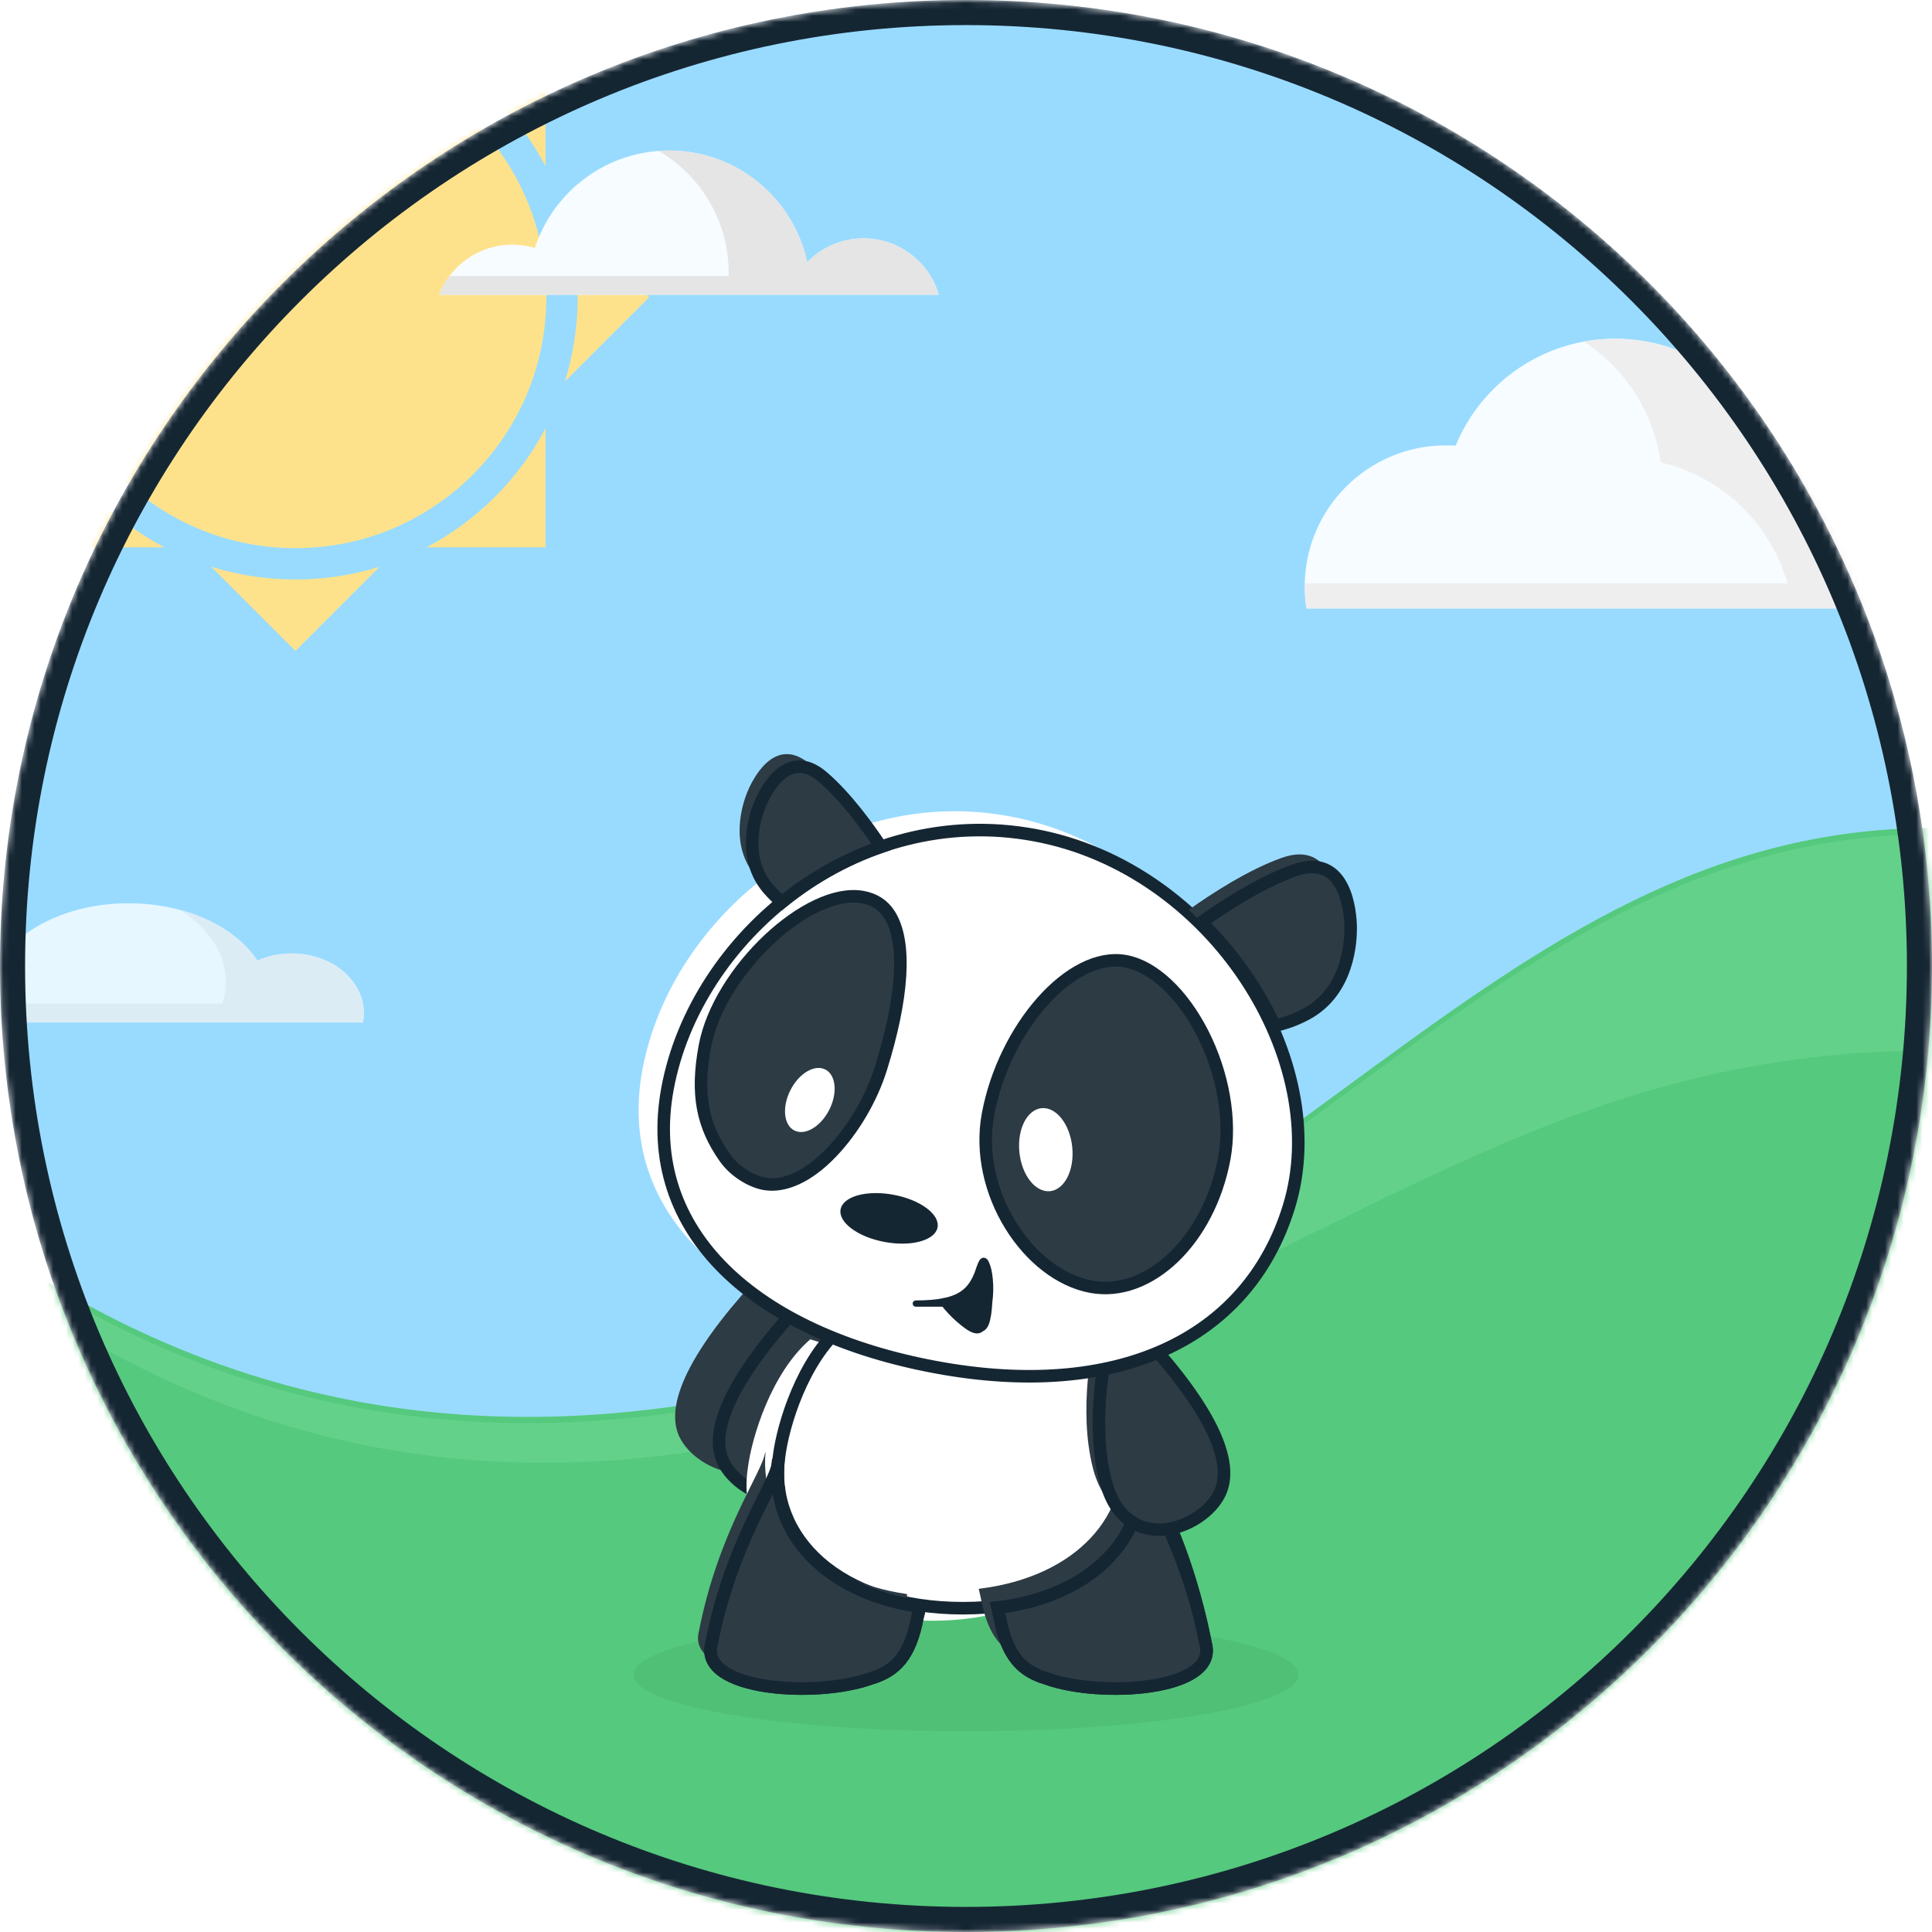 <svg xmlns="http://www.w3.org/2000/svg" width="308" height="308" fill="none" viewBox="0 0 308 308"><mask id="mask0" width="308" height="308" x="0" y="0" mask-type="alpha" maskUnits="userSpaceOnUse"><path fill="#fff" d="M308 154C308 68.948 239.052 0 154 0C68.948 0 0 68.948 0 154C0 239.052 68.948 308 154 308C239.052 308 308 239.052 308 154Z"/></mask><g mask="url(#mask0)"><path fill="#99DBFF" d="M308 154C308 68.948 239.052 0 154 0C68.948 0 0 68.948 0 154C0 239.052 68.948 308 154 308C239.052 308 308 239.052 308 154Z"/><path fill="#55C97D" fill-rule="evenodd" d="M0 199.5C35.667 223.833 75.667 231.333 120 222C202.953 204.536 237 132 308 132V296C308 302.627 302.627 308 296 308H12C5.373 308 0 302.627 0 296V199.5Z" clip-rule="evenodd"/><path fill="#64D18A" fill-rule="evenodd" d="M0 200.5C35.667 224.833 75.667 232.333 120 223C202.953 205.536 237 133 308 133V297C308 303.627 302.627 309 296 309H295.958C295.972 309 295.986 309 296 309C302.627 308.977 307.981 303.585 307.957 296.958L307.5 167.5C236.5 167.5 203.953 212.036 121 229.5C76.667 238.833 36.333 230.5 0 204.5V200.5Z" clip-rule="evenodd"/><path fill="#FEE28B" d="M47.095 87.385C69.187 87.385 87.095 69.476 87.095 47.385C87.095 25.293 69.187 7.385 47.095 7.385C25.004 7.385 7.095 25.293 7.095 47.385C7.095 69.476 25.004 87.385 47.095 87.385Z"/><path fill="#FEE28B" fill-rule="evenodd" d="M47.095 -9L60.516 4.42C56.277 3.097 51.77 2.385 47.095 2.385C42.421 2.385 37.913 3.097 33.675 4.42L47.095 -9Z" clip-rule="evenodd"/><path fill="#FEE28B" fill-rule="evenodd" d="M86.965 7.515L86.966 26.495C84.904 22.562 82.22 18.87 78.915 15.565C75.61 12.26 71.918 9.576 67.985 7.514L86.965 7.515Z" clip-rule="evenodd"/><path fill="#FEE28B" fill-rule="evenodd" d="M103.48 47.385L90.06 60.805C91.382 56.567 92.095 52.059 92.095 47.385C92.095 42.711 91.382 38.203 90.06 33.965L103.48 47.385Z" clip-rule="evenodd"/><path fill="#FEE28B" fill-rule="evenodd" d="M86.965 68.276L86.965 87.255L67.984 87.256C71.917 85.194 75.609 82.51 78.915 79.205C82.22 75.9 84.903 72.208 86.965 68.276Z" clip-rule="evenodd"/><path fill="#FEE28B" fill-rule="evenodd" d="M47.095 103.77L33.675 90.35C37.913 91.672 42.421 92.385 47.095 92.385C51.769 92.385 56.277 91.672 60.515 90.35L47.095 103.77Z" clip-rule="evenodd"/><path fill="#FEE28B" fill-rule="evenodd" d="M15.275 79.204C18.58 82.51 22.272 85.193 26.204 87.255L7.225 87.255L7.223 68.272C9.285 72.206 11.969 75.898 15.275 79.204Z" clip-rule="evenodd"/><path fill="#FEE28B" fill-rule="evenodd" d="M-9.29 47.384L4.13 33.964C2.808 38.203 2.095 42.71 2.095 47.384C2.095 52.059 2.808 56.566 4.13 60.805L-9.29 47.384Z" clip-rule="evenodd"/><path fill="#FEE28B" fill-rule="evenodd" d="M7.225 7.514L26.204 7.514C22.272 9.576 18.581 12.26 15.275 15.565C11.97 18.87 9.287 22.561 7.225 26.494L7.225 7.514Z" clip-rule="evenodd"/><path fill="#F6FCFF" fill-rule="evenodd" d="M257.5 54C270.461 54 281.328 62.967 284.236 75.035C284.653 75.012 285.075 75 285.5 75C297.759 75 307.729 84.805 307.995 97.001L208.271 97.001C208.093 95.86 208 94.691 208 93.5C208 81.074 218.074 71 230.5 71C231.023 71 231.542 71.018 232.056 71.053C236.167 61.046 246.01 54 257.5 54Z" clip-rule="evenodd"/><path fill="#EEE" fill-rule="evenodd" d="M257.5 54C270.461 54 281.328 62.967 284.236 75.035C284.653 75.012 285.075 75 285.5 75C297.759 75 307.729 84.805 307.995 97.001L208.271 97.001C208.093 95.86 208 94.691 208 93.5C208 93.333 208.002 93.167 208.005 93.001L284.965 93C282.257 83.426 274.494 75.974 264.741 73.711C263.63 65.651 259.027 58.706 252.507 54.452C254.126 54.155 255.795 54 257.5 54Z" clip-rule="evenodd"/><path fill="#F6FCFF" fill-rule="evenodd" d="M106.666 24C117.485 24 126.521 31.637 128.677 41.815C130.95 39.462 134.137 38 137.666 38C143.354 38 148.155 41.8 149.669 47L70 47C71.806 42.32 76.348 39 81.666 39C82.918 39 84.128 39.184 85.269 39.527C88.202 30.514 96.673 24 106.666 24Z" clip-rule="evenodd"/><path fill="#E5E5E5" fill-rule="evenodd" d="M106.666 24C117.485 24 126.521 31.637 128.677 41.815C130.95 39.462 134.137 38 137.666 38C143.354 38 148.155 41.8 149.669 47L70 47C70.417 45.919 70.98 44.911 71.665 44L116.16 44.001C116.164 43.834 116.166 43.667 116.166 43.5C116.166 35.207 111.68 27.963 105.002 24.06C105.551 24.02 106.106 24 106.666 24Z" clip-rule="evenodd"/><path fill="#E7F7FF" fill-rule="evenodd" d="M20.5 144C29.638 144 37.504 147.753 41.027 153.144C42.654 152.414 44.519 152 46.5 152C52.851 152 58 156.253 58 161.5C58 162.011 57.951 162.512 57.857 163L-15 163C-15 158.582 -11.418 155 -7 155C-4.971 155 -3.118 155.755 -1.708 157C0.025 149.629 9.308 144 20.5 144Z" clip-rule="evenodd"/><path fill="#DCECF5" fill-rule="evenodd" d="M41.027 153.144C42.654 152.414 44.519 152 46.5 152C52.851 152 58 156.253 58 161.5C58 162.01 57.951 162.512 57.857 163L-15 163C-15 161.939 -14.793 160.926 -14.418 160L35.424 160.001C35.801 158.876 36 157.704 36 156.5C36 151.967 33.175 147.889 28.673 145.054C34.169 146.531 38.616 149.454 41.027 153.144Z" clip-rule="evenodd"/><path fill="#000" fill-opacity=".05" d="M154 276C183.271 276 207 271.971 207 267C207 262.029 183.271 258 154 258C124.729 258 101 262.029 101 267C101 271.971 124.729 276 154 276Z"/><path fill="#2D3B45" d="M129.237 206.125C130.303 206.116 131.381 206.08 132.467 206.022C133.687 210.839 135.881 221.767 133.542 231.006C130.44 243.259 118.058 238.961 115.278 232.989C112.684 227.419 117.938 217.962 129.237 206.125Z"/><g filter="url(#filter0_i)"><path fill="#2D3B45" d="M129.237 206.125C130.303 206.116 131.381 206.08 132.467 206.022C133.687 210.839 135.881 221.767 133.542 231.006C130.44 243.259 118.058 238.961 115.278 232.989C112.684 227.419 117.938 217.962 129.237 206.125Z"/></g><path stroke="#152633" stroke-width="2" d="M129.237 206.125C130.303 206.116 131.381 206.08 132.467 206.022C133.687 210.839 135.881 221.767 133.542 231.006C130.44 243.259 118.058 238.961 115.278 232.989C112.684 227.419 117.938 217.962 129.237 206.125Z"/><path fill="#fff" d="M175.339 213.208C168.195 215.586 160.043 216.879 151.386 216.879C143.669 216.879 140.477 213.298 134.175 211.513C127.961 216.879 124.831 227.111 124.204 232.133C122.357 245.055 133.59 256.381 153.537 256.381C173.483 256.381 183.904 244.648 181.627 232.524C180.058 224.171 177.528 217.86 175.339 213.208Z"/><g filter="url(#filter1_ii)"><path fill="#fff" d="M175.339 213.208C168.195 215.586 160.043 216.879 151.386 216.879C143.669 216.879 140.477 213.298 134.175 211.513C127.961 216.879 124.831 227.111 124.204 232.133C122.357 245.055 133.59 256.381 153.537 256.381C173.483 256.381 183.904 244.648 181.627 232.524C180.058 224.171 177.528 217.86 175.339 213.208Z"/></g><path stroke="#152633" stroke-width="2" d="M175.339 213.208C168.195 215.586 160.043 216.879 151.386 216.879C143.669 216.879 140.477 213.298 134.175 211.513C127.961 216.879 124.831 227.111 124.204 232.133C122.357 245.055 133.59 256.381 153.537 256.381C173.483 256.381 183.904 244.648 181.627 232.524C180.058 224.171 177.528 217.86 175.339 213.208Z"/><path fill="#2D3B45" d="M181.653 233.545C183.177 244.2 174.919 254.358 159.032 256.29L159.368 257.795C160.541 264.053 162.888 266.4 166.799 267.573C175.403 270.702 194.176 269.529 192.221 262.098C190.135 251.407 186.612 241.89 181.653 233.545Z"/><g filter="url(#filter2_i)"><path fill="#2D3B45" d="M181.653 233.545C183.177 244.2 174.919 254.358 159.032 256.29L159.368 257.795C160.541 264.053 162.888 266.4 166.799 267.573C175.403 270.702 194.176 269.529 192.221 262.098C190.135 251.407 186.612 241.89 181.653 233.545Z"/></g><path stroke="#152633" stroke-width="2" d="M181.653 233.545C183.177 244.2 174.919 254.358 159.032 256.29L159.368 257.795C160.541 264.053 162.888 266.4 166.799 267.573C175.403 270.702 194.176 269.529 192.221 262.098C190.135 251.407 186.612 241.89 181.653 233.545Z"/><path fill-rule="evenodd" stroke="#152633" stroke-width="2" d="M192.221 262.098C189.092 246.062 182.18 236.493 181.788 233.365C183.313 244.019 174.919 254.358 159.032 256.29L159.368 257.795C160.541 264.053 162.888 266.4 166.799 267.573C175.403 270.702 194.176 269.529 192.221 262.098Z" clip-rule="evenodd"/><path fill="#2D3B45" d="M124.032 233.545L123.974 233.546C123.583 236.675 116.543 246.062 113.414 262.097C111.459 269.528 130.232 270.702 138.837 267.573C142.748 266.399 145.094 264.053 146.268 257.795L146.586 256.491L146.603 256.132C131.548 253.914 123.137 244.411 124.032 233.545Z"/><g filter="url(#filter3_i)"><path fill="#2D3B45" d="M124.032 233.545L123.974 233.546C123.583 236.675 116.543 246.062 113.414 262.097C111.459 269.528 130.232 270.702 138.837 267.573C142.748 266.399 145.094 264.053 146.268 257.795L146.586 256.491L146.603 256.132C131.548 253.914 123.137 244.411 124.032 233.545Z"/></g><path stroke="#152633" stroke-width="2" d="M124.032 233.545L123.974 233.546C123.583 236.675 116.543 246.062 113.414 262.097C111.459 269.528 130.232 270.702 138.837 267.573C142.748 266.399 145.094 264.053 146.268 257.795L146.586 256.491L146.603 256.132C131.548 253.914 123.137 244.411 124.032 233.545Z"/><path fill="#2D3B45" d="M180.528 211.125C191.826 222.962 197.08 232.419 194.486 237.989C191.706 243.961 179.324 248.259 176.223 236.006C173.884 226.767 176.077 215.839 177.298 211.022C178.384 211.08 179.462 211.116 180.528 211.125Z"/><g filter="url(#filter4_i)"><path fill="#2D3B45" d="M180.528 211.125C191.826 222.962 197.08 232.419 194.486 237.989C191.706 243.961 179.324 248.259 176.223 236.006C173.884 226.767 176.077 215.839 177.298 211.022C178.384 211.08 179.462 211.116 180.528 211.125Z"/></g><path stroke="#152633" stroke-width="2" d="M180.528 211.125C191.826 222.962 197.08 232.419 194.486 237.989C191.706 243.961 179.324 248.259 176.223 236.006C173.884 226.767 176.077 215.839 177.298 211.022C178.384 211.08 179.462 211.116 180.528 211.125Z"/><path fill-rule="evenodd" stroke="#152633" stroke-width="2" d="M124.032 233.545C123.583 236.675 116.543 246.062 113.414 262.097C111.459 269.528 130.232 270.702 138.837 267.573C142.748 266.399 145.094 264.053 146.268 257.795L146.586 256.491L146.603 256.132C131.548 253.914 123.137 244.411 124.032 233.545Z" clip-rule="evenodd"/><path fill="#fff" d="M106.415 173.544C110.894 149.365 136.375 127.846 164.944 133.138C193.513 138.431 212.604 169.25 205.476 192.382C198.875 213.805 177.798 223.258 149.229 217.965C120.66 212.672 102.155 196.535 106.415 173.544Z"/><g filter="url(#filter5_i)"><path fill="#fff" d="M106.415 173.544C110.894 149.365 136.375 127.846 164.944 133.138C193.513 138.431 212.604 169.25 205.476 192.382C198.875 213.805 177.798 223.258 149.229 217.965C120.66 212.672 102.155 196.535 106.415 173.544Z"/></g><path stroke="#152633" stroke-width="2" d="M106.415 173.544C110.894 149.365 136.375 127.846 164.944 133.138C193.513 138.431 212.604 169.25 205.476 192.382C198.875 213.805 177.798 223.258 149.229 217.965C120.66 212.672 102.155 196.535 106.415 173.544Z"/><path fill="#152633" fill-rule="evenodd" stroke="#152633" stroke-linecap="round" stroke-linejoin="round" d="M157.179 201.372C156.685 200.383 156.382 201.505 155.825 203.099C154.97 205.205 153.777 206.621 151.056 207.316C150.873 207.355 150.685 207.391 150.491 207.423C150.495 207.43 150.498 207.436 150.501 207.443C149.301 207.69 147.827 207.815 146 207.815H150.491C151.165 208.681 151.971 209.549 152.791 210.263C153.156 210.59 153.558 210.917 153.995 211.245C155.211 212.157 155.92 212.271 156.397 211.828C156.736 211.697 157.006 211.409 157.179 210.926C157.47 210.117 157.634 208.898 157.696 207.591C158.048 205.05 157.735 202.484 157.179 201.372Z" clip-rule="evenodd"/><path fill="#152633" fill-rule="evenodd" d="M149.466 195.665C149.08 197.744 145.307 198.789 141.038 197.998C136.77 197.208 133.622 194.881 134.007 192.801C134.392 190.721 138.165 189.676 142.434 190.467C146.703 191.258 149.851 193.585 149.466 195.665Z" clip-rule="evenodd"/><path fill="#2D3B45" fill-rule="evenodd" stroke="#152633" stroke-width="2" d="M173.952 205.128L173.952 205.128C183.164 206.835 192.757 197.722 195.177 184.659C196.296 178.618 195.001 171.137 191.703 164.69C188.444 158.318 183.833 154.054 179.464 153.245C170.687 151.619 160.047 163.952 157.505 177.679C155.23 189.959 163.871 203.261 173.952 205.128Z" clip-rule="evenodd"/><path fill="#fff" fill-rule="evenodd" d="M166.038 176.666C168.363 176.425 170.555 179.191 170.935 182.845C171.314 186.499 169.736 189.656 167.411 189.898C165.086 190.139 162.893 187.373 162.514 183.719C162.135 180.065 163.712 176.907 166.038 176.666Z" clip-rule="evenodd"/><path fill="#2D3B45" fill-rule="evenodd" stroke="#152633" stroke-width="2" d="M132.447 183.825C136.072 180.082 138.952 175.08 140.442 170.306C143.913 159.193 144.624 150.205 141.778 145.773C140.822 144.284 139.416 143.366 137.545 143.019C128.912 141.42 114.597 154.786 112.368 166.814C110.955 174.443 111.976 179.489 115.581 184.584C117.059 186.674 119.643 188.313 121.828 188.718C121.877 188.727 121.928 188.736 121.988 188.745C125.043 189.227 128.765 187.627 132.447 183.825Z" clip-rule="evenodd"/><path fill="#fff" fill-rule="evenodd" d="M126.01 173.79C127.373 171.106 129.863 169.633 131.571 170.5C133.279 171.368 133.559 174.247 132.196 176.931C130.833 179.615 128.344 181.089 126.636 180.221C124.927 179.354 124.648 176.475 126.01 173.79Z" clip-rule="evenodd"/><path fill="#2D3B45" d="M203.213 163.514C200.392 157.435 196.424 151.8 191.52 147.037C195.037 144.537 200.952 140.671 206.338 138.757C214.677 135.792 215.293 145.746 215.322 147.801C215.351 149.856 215.072 158.005 208.244 161.66C206.47 162.61 204.766 163.183 203.213 163.514Z"/><g filter="url(#filter6_i)"><path fill="#2D3B45" d="M203.213 163.514C200.392 157.435 196.424 151.8 191.52 147.037C195.037 144.537 200.952 140.671 206.338 138.757C214.677 135.792 215.293 145.746 215.322 147.801C215.351 149.856 215.072 158.005 208.244 161.66C206.47 162.61 204.766 163.183 203.213 163.514Z"/></g><path stroke="#152633" stroke-width="2" d="M203.213 163.514C200.392 157.435 196.424 151.8 191.52 147.037C195.037 144.537 200.952 140.671 206.338 138.757C214.677 135.792 215.293 145.746 215.322 147.801C215.351 149.856 215.072 158.005 208.244 161.66C206.47 162.61 204.766 163.183 203.213 163.514Z"/><path fill="#2D3B45" d="M122.52 141.731C118.144 136.67 120.441 130.011 121.1 128.362C121.76 126.714 125.338 118.875 131.146 123.848C134.853 127.021 138.384 131.886 140.458 134.997C134.671 136.997 129.336 140.034 124.673 143.816C123.949 143.233 123.223 142.544 122.52 141.731Z"/><g filter="url(#filter7_i)"><path fill="#2D3B45" d="M122.52 141.731C118.144 136.67 120.441 130.011 121.1 128.362C121.76 126.714 125.338 118.875 131.146 123.848C134.853 127.021 138.384 131.886 140.458 134.997C134.671 136.997 129.336 140.034 124.673 143.816C123.949 143.233 123.223 142.544 122.52 141.731Z"/></g><path stroke="#152633" stroke-width="2" d="M122.52 141.731C118.144 136.67 120.441 130.011 121.1 128.362C121.76 126.714 125.338 118.875 131.146 123.848C134.853 127.021 138.384 131.886 140.458 134.997C134.671 136.997 129.336 140.034 124.673 143.816C123.949 143.233 123.223 142.544 122.52 141.731Z"/><path stroke="#152633" stroke-width="4" d="M306 154C306 70.053 237.947 2 154 2C70.053 2 2 70.053 2 154C2 237.947 70.053 306 154 306C237.947 306 306 237.947 306 154Z"/></g><defs><filter id="filter0_i" width="19.949" height="32.837" x="114.627" y="206.022" color-interpolation-filters="sRGB" filterUnits="userSpaceOnUse"><feFlood flood-opacity="0" result="BackgroundImageFix"/><feBlend in="SourceGraphic" in2="BackgroundImageFix" mode="normal" result="shape"/><feColorMatrix in="SourceAlpha" result="hardAlpha" type="matrix" values="0 0 0 0 0 0 0 0 0 0 0 0 0 0 0 0 0 0 127 0"/><feOffset dx="-7" dy="-4"/><feComposite in2="hardAlpha" k2="-1" k3="1" operator="arithmetic"/><feColorMatrix type="matrix" values="0 0 0 0 0 0 0 0 0 0 0 0 0 0 0 0 0 0 0.2 0"/><feBlend in2="shape" mode="normal" result="effect1_innerShadow"/></filter><filter id="filter1_ii" width="57.929" height="44.868" x="124.006" y="211.513" color-interpolation-filters="sRGB" filterUnits="userSpaceOnUse"><feFlood flood-opacity="0" result="BackgroundImageFix"/><feBlend in="SourceGraphic" in2="BackgroundImageFix" mode="normal" result="shape"/><feColorMatrix in="SourceAlpha" result="hardAlpha" type="matrix" values="0 0 0 0 0 0 0 0 0 0 0 0 0 0 0 0 0 0 127 0"/><feOffset dx="-4" dy="-3"/><feComposite in2="hardAlpha" k2="-1" k3="1" operator="arithmetic"/><feColorMatrix type="matrix" values="0 0 0 0 0 0 0 0 0 0 0 0 0 0 0 0 0 0 0.1 0"/><feBlend in2="shape" mode="normal" result="effect1_innerShadow"/><feColorMatrix in="SourceAlpha" result="hardAlpha" type="matrix" values="0 0 0 0 0 0 0 0 0 0 0 0 0 0 0 0 0 0 127 0"/><feOffset dx="-1" dy="5"/><feComposite in2="hardAlpha" k2="-1" k3="1" operator="arithmetic"/><feColorMatrix type="matrix" values="0 0 0 0 0 0 0 0 0 0 0 0 0 0 0 0 0 0 0.1 0"/><feBlend in2="effect1_innerShadow" mode="normal" result="effect2_innerShadow"/></filter><filter id="filter2_i" width="33.33" height="35.65" x="159.032" y="233.545" color-interpolation-filters="sRGB" filterUnits="userSpaceOnUse"><feFlood flood-opacity="0" result="BackgroundImageFix"/><feBlend in="SourceGraphic" in2="BackgroundImageFix" mode="normal" result="shape"/><feColorMatrix in="SourceAlpha" result="hardAlpha" type="matrix" values="0 0 0 0 0 0 0 0 0 0 0 0 0 0 0 0 0 0 127 0"/><feOffset dx="-3" dy="-3"/><feComposite in2="hardAlpha" k2="-1" k3="1" operator="arithmetic"/><feColorMatrix type="matrix" values="0 0 0 0 0 0 0 0 0 0 0 0 0 0 0 0 0 0 0.2 0"/><feBlend in2="shape" mode="normal" result="effect1_innerShadow"/></filter><filter id="filter3_i" width="33.33" height="35.65" x="113.273" y="233.545" color-interpolation-filters="sRGB" filterUnits="userSpaceOnUse"><feFlood flood-opacity="0" result="BackgroundImageFix"/><feBlend in="SourceGraphic" in2="BackgroundImageFix" mode="normal" result="shape"/><feColorMatrix in="SourceAlpha" result="hardAlpha" type="matrix" values="0 0 0 0 0 0 0 0 0 0 0 0 0 0 0 0 0 0 127 0"/><feOffset dx="-2" dy="-2"/><feComposite in2="hardAlpha" k2="-1" k3="1" operator="arithmetic"/><feColorMatrix type="matrix" values="0 0 0 0 0 0 0 0 0 0 0 0 0 0 0 0 0 0 0.2 0"/><feBlend in2="shape" mode="normal" result="effect1_innerShadow"/></filter><filter id="filter4_i" width="19.949" height="32.837" x="175.189" y="211.022" color-interpolation-filters="sRGB" filterUnits="userSpaceOnUse"><feFlood flood-opacity="0" result="BackgroundImageFix"/><feBlend in="SourceGraphic" in2="BackgroundImageFix" mode="normal" result="shape"/><feColorMatrix in="SourceAlpha" result="hardAlpha" type="matrix" values="0 0 0 0 0 0 0 0 0 0 0 0 0 0 0 0 0 0 127 0"/><feOffset dx="-2" dy="-2"/><feComposite in2="hardAlpha" k2="-1" k3="1" operator="arithmetic"/><feColorMatrix type="matrix" values="0 0 0 0 0 0 0 0 0 0 0 0 0 0 0 0 0 0 0.2 0"/><feBlend in2="shape" mode="normal" result="effect1_innerShadow"/></filter><filter id="filter5_i" width="101.168" height="87.077" x="105.806" y="132.33" color-interpolation-filters="sRGB" filterUnits="userSpaceOnUse"><feFlood flood-opacity="0" result="BackgroundImageFix"/><feBlend in="SourceGraphic" in2="BackgroundImageFix" mode="normal" result="shape"/><feColorMatrix in="SourceAlpha" result="hardAlpha" type="matrix" values="0 0 0 0 0 0 0 0 0 0 0 0 0 0 0 0 0 0 127 0"/><feOffset dx="-4" dy="-3"/><feComposite in2="hardAlpha" k2="-1" k3="1" operator="arithmetic"/><feColorMatrix type="matrix" values="0 0 0 0 0 0 0 0 0 0 0 0 0 0 0 0 0 0 0.1 0"/><feBlend in2="shape" mode="normal" result="effect1_innerShadow"/></filter><filter id="filter6_i" width="23.803" height="25.304" x="191.52" y="138.209" color-interpolation-filters="sRGB" filterUnits="userSpaceOnUse"><feFlood flood-opacity="0" result="BackgroundImageFix"/><feBlend in="SourceGraphic" in2="BackgroundImageFix" mode="normal" result="shape"/><feColorMatrix in="SourceAlpha" result="hardAlpha" type="matrix" values="0 0 0 0 0 0 0 0 0 0 0 0 0 0 0 0 0 0 127 0"/><feOffset dx="-2" dy="-2"/><feComposite in2="hardAlpha" k2="-1" k3="1" operator="arithmetic"/><feColorMatrix type="matrix" values="0 0 0 0 0 0 0 0 0 0 0 0 0 0 0 0 0 0 0.2 0"/><feBlend in2="shape" mode="normal" result="effect1_innerShadow"/></filter><filter id="filter7_i" width="20.549" height="21.598" x="119.908" y="122.218" color-interpolation-filters="sRGB" filterUnits="userSpaceOnUse"><feFlood flood-opacity="0" result="BackgroundImageFix"/><feBlend in="SourceGraphic" in2="BackgroundImageFix" mode="normal" result="shape"/><feColorMatrix in="SourceAlpha" result="hardAlpha" type="matrix" values="0 0 0 0 0 0 0 0 0 0 0 0 0 0 0 0 0 0 127 0"/><feOffset dx="-2" dy="-2"/><feComposite in2="hardAlpha" k2="-1" k3="1" operator="arithmetic"/><feColorMatrix type="matrix" values="0 0 0 0 0 0 0 0 0 0 0 0 0 0 0 0 0 0 0.2 0"/><feBlend in2="shape" mode="normal" result="effect1_innerShadow"/></filter></defs></svg>